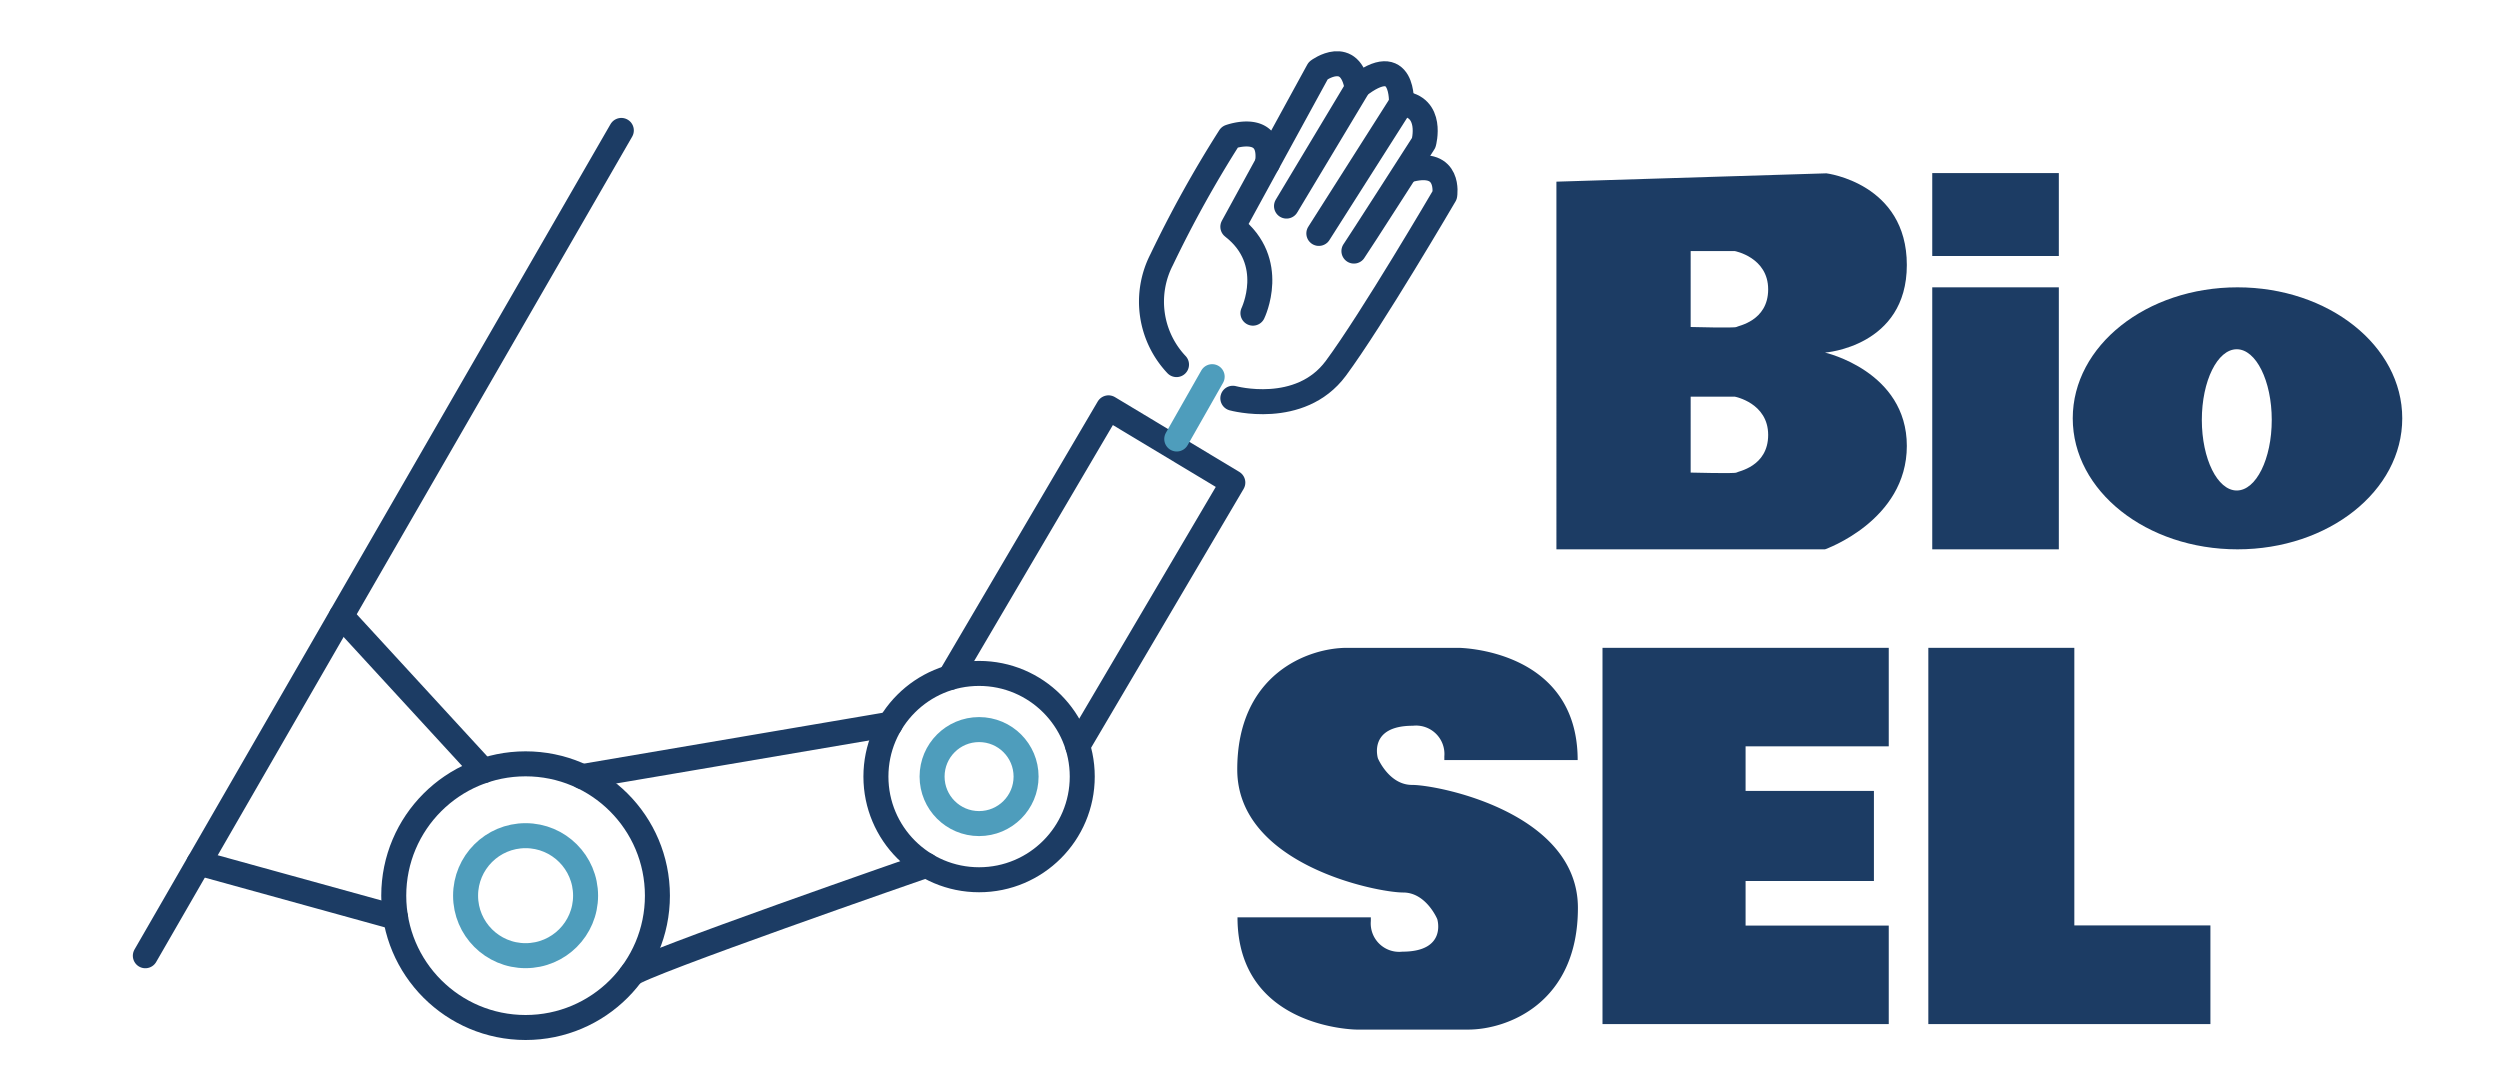 <svg id="vectors" xmlns="http://www.w3.org/2000/svg" viewBox="0 0 300 130"><defs><style>.cls-1{fill:#1c3c64;}.cls-2,.cls-3{fill:none;stroke-linecap:round;stroke-linejoin:round;stroke-width:3px;}.cls-2{stroke:#1c3c64;}.cls-3{stroke:#4e9dbc;}</style></defs><title>kitty_basefile</title><rect class="cls-1" x="231.87" y="34.48" width="15.19" height="31.44"/><rect class="cls-1" x="231.87" y="20.77" width="15.19" height="9.95"/><line class="cls-2" x1="74.56" y1="15.65" x2="17.44" y2="114.69"/><circle class="cls-2" cx="63.07" cy="107.48" r="15.82"/><circle class="cls-2" cx="117.49" cy="93.19" r="12.38"/><line class="cls-2" x1="40.96" y1="73.92" x2="58.02" y2="92.49"/><line class="cls-2" x1="23.86" y1="103.56" x2="47.47" y2="110.08"/><line class="cls-2" x1="69.86" y1="93.19" x2="106.83" y2="86.9"/><path class="cls-2" d="M75.77,116.91c.72-1.06,35.41-13.08,35.41-13.08"/><path class="cls-2" d="M147.94,47.79S156,50,160.3,44.2s13.07-20.79,13.07-20.79.7-4.29-4.13-3.07"/><path class="cls-2" d="M141.18,43.75a11,11,0,0,1-1.79-12.57,139.57,139.57,0,0,1,8.19-14.75s5.21-1.91,4.52,3.17"/><path class="cls-2" d="M150.35,37.58s3-6.17-2.41-10.37L158.19,8.47s3.86-2.88,4.67,2.13l-8.48,14.13"/><path class="cls-2" d="M162.47,30.13c.29-.38,8.38-13,8.38-13s1.2-4.38-2.68-4.71l-9.91,15.59"/><path class="cls-2" d="M168.17,12.46s.4-6.56-5.33-2"/><polyline class="cls-2" points="113.99 81.31 133.02 48.94 147.94 57.91 129.32 89.51"/><polygon class="cls-1" points="192.3 122.89 226.65 122.89 226.65 111.07 209.47 111.07 209.47 105.72 224.87 105.72 224.87 94.91 209.47 94.91 209.47 89.56 226.65 89.56 226.65 77.74 192.3 77.74 192.3 122.89"/><polygon class="cls-1" points="231.4 77.74 231.4 122.89 265.25 122.89 265.25 111.05 248.92 111.05 248.92 77.74 231.4 77.74"/><path class="cls-1" d="M148.5,110.08h16v.44a3.41,3.41,0,0,0,3.78,3.68c5.41,0,4.19-3.91,4.19-3.91s-1.33-3.19-4.09-3.19c-3.16,0-19.91-3.32-19.91-14.76s8.48-14.6,13.17-14.6h13.38s14.3.09,14.3,13.47h-16v-.44a3.41,3.41,0,0,0-3.78-3.68c-5.41,0-4.19,3.91-4.19,3.91s1.33,3.19,4.09,3.19c3.16,0,19.91,3.32,19.91,14.76s-8.48,14.6-13.17,14.6H162.8S148.5,123.46,148.5,110.08Z"/><path class="cls-1" d="M268.5,34.48c-10.92,0-19.77,7-19.77,15.72s8.85,15.72,19.77,15.72,19.77-7,19.77-15.72S279.42,34.48,268.5,34.48Zm-.09,24.38c-2.31,0-4.19-3.79-4.19-8.47s1.88-8.48,4.19-8.48,4.2,3.79,4.2,8.48S270.73,58.86,268.41,58.86Z"/><path class="cls-1" d="M219,42.31s9.82-.69,9.82-10.51-9.65-11-9.65-11l-32.4,1V65.92H219s9.82-3.44,9.82-12.41S219,42.31,219,42.31Zm-10.64,14.4c-.15.14-5.48,0-5.48,0V47.6h5.3s4,.75,4,4.59S208.51,56.56,208.37,56.71Zm0-17.47c-.15.14-5.48,0-5.48,0V30.13h5.3s4,.75,4,4.59S208.51,39.1,208.37,39.24Z"/><circle class="cls-3" cx="63.07" cy="107.48" r="7.2"/><circle class="cls-3" cx="117.49" cy="93.19" r="5.64"/><line class="cls-3" x1="145.46" y1="45.2" x2="141.21" y2="52.68"/></svg>